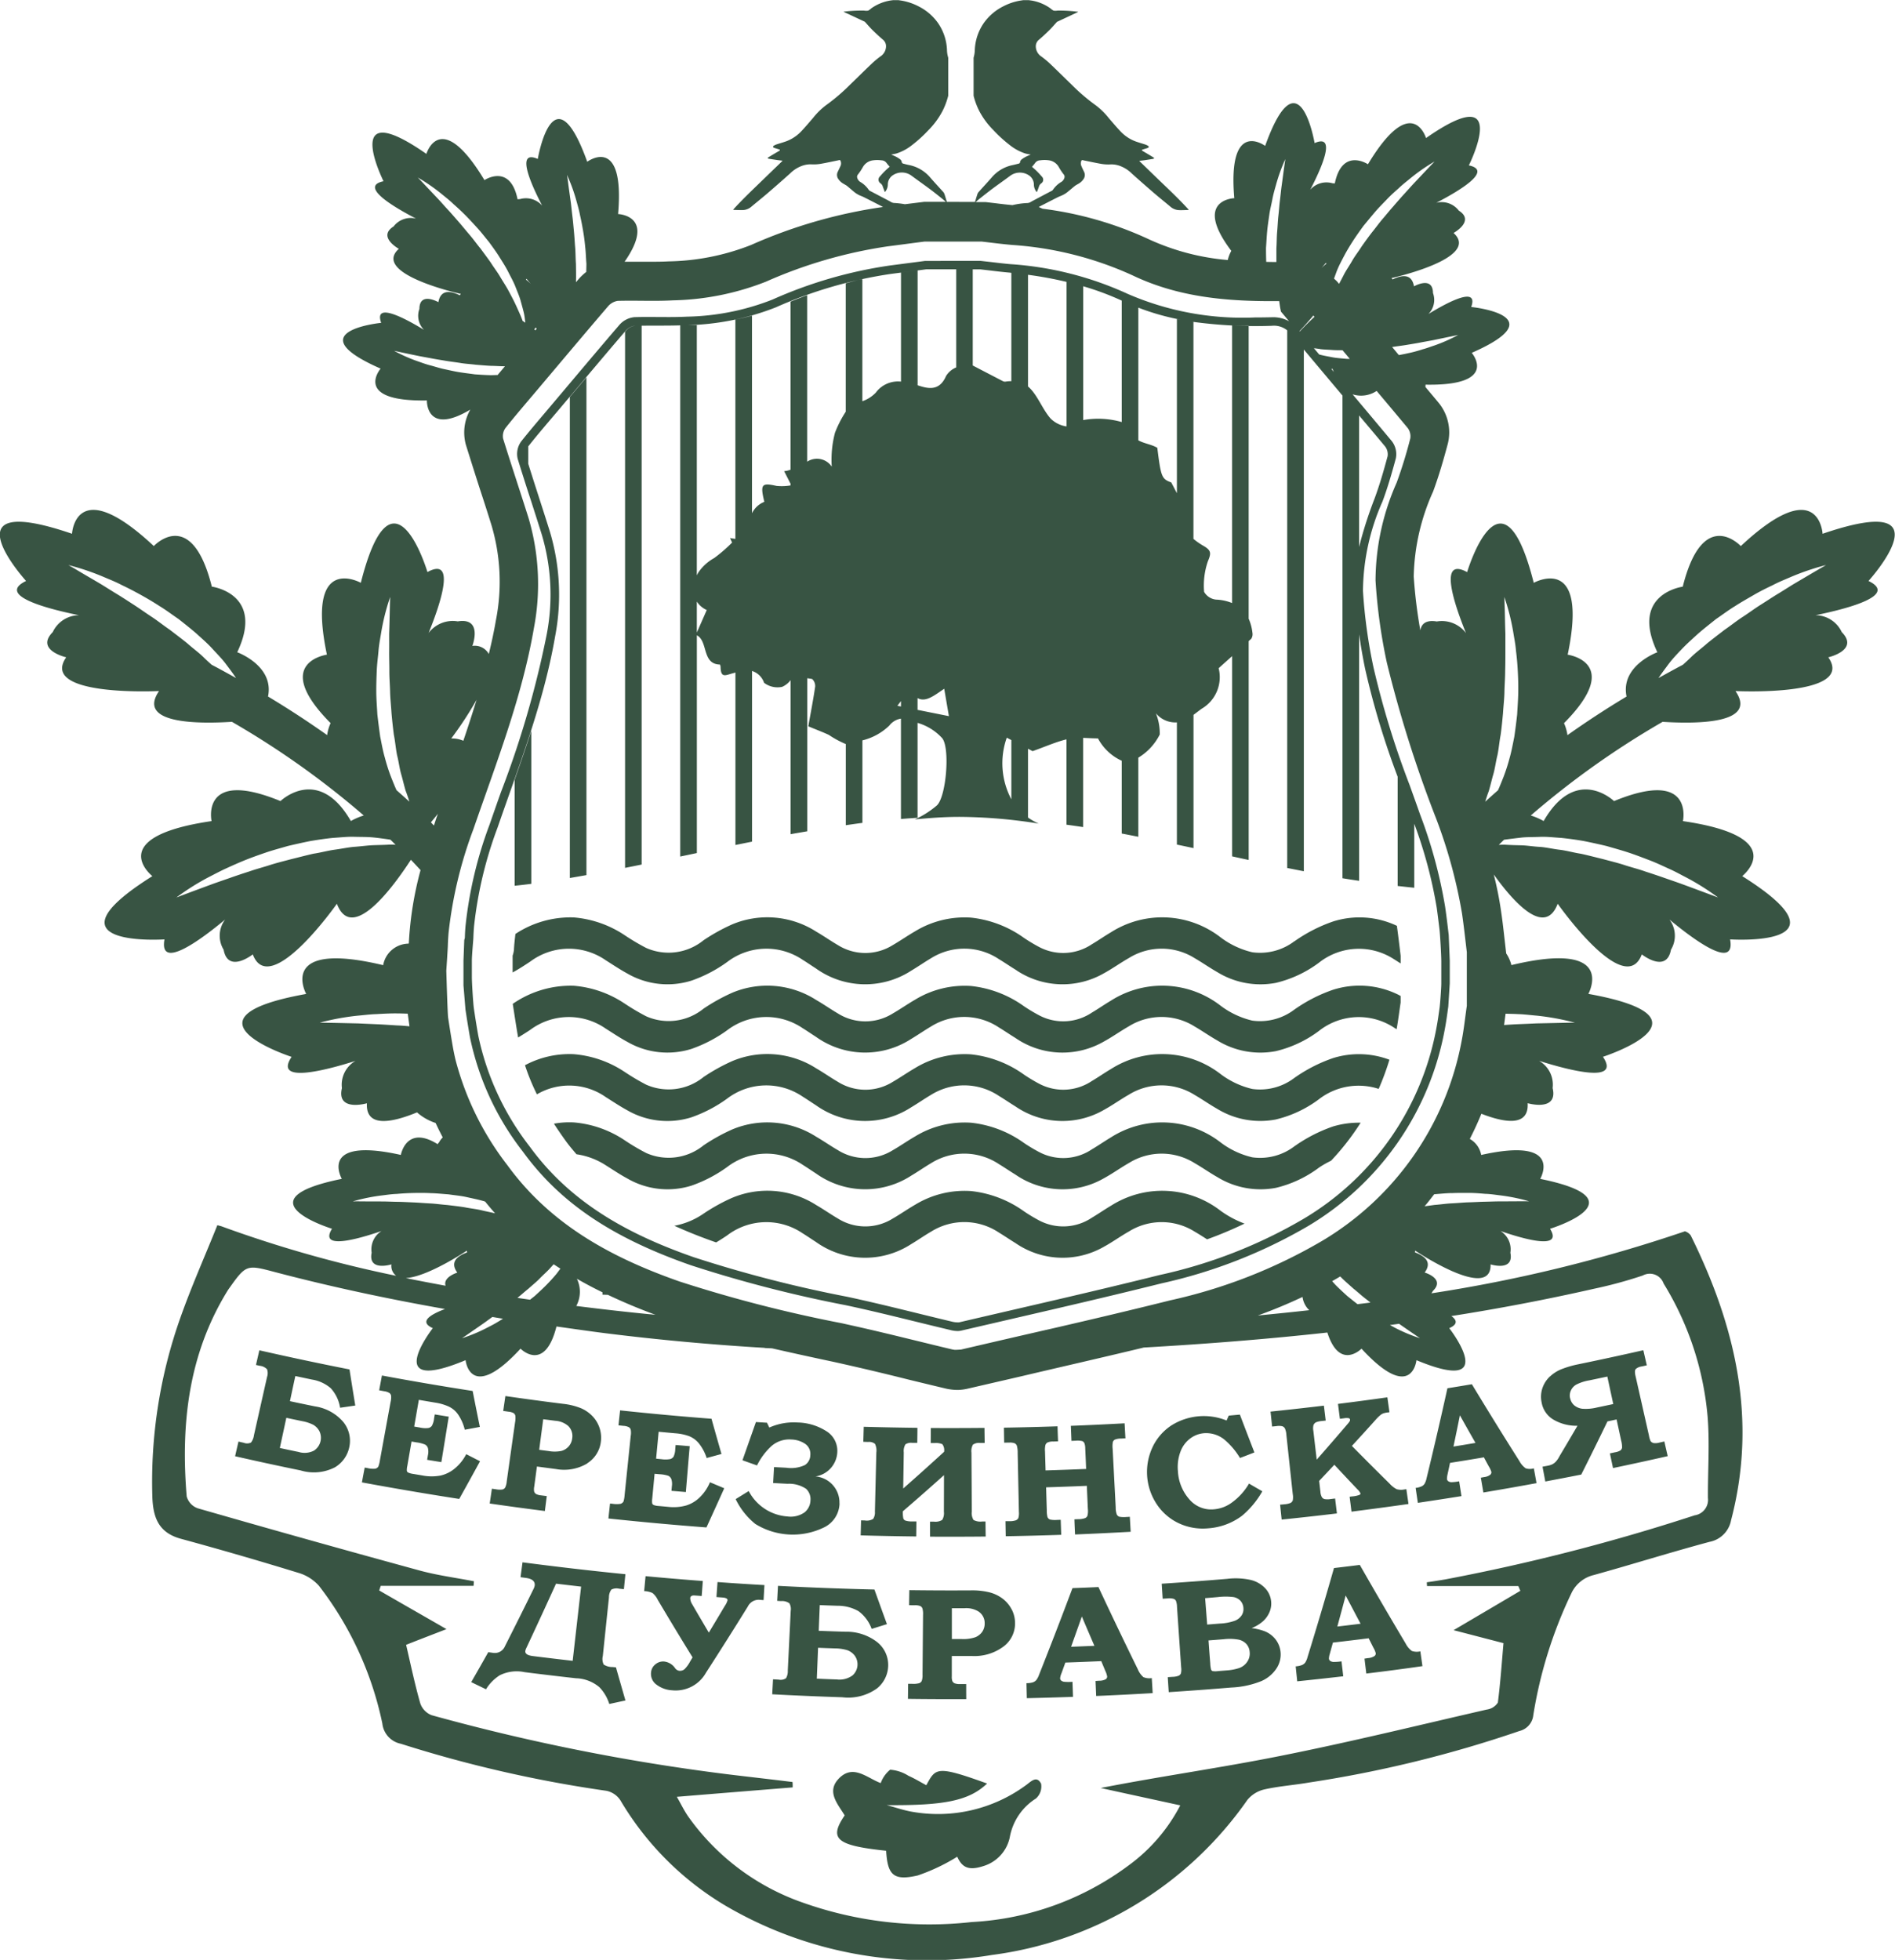 <svg xmlns="http://www.w3.org/2000/svg" width="140.844" height="145.625" viewBox="0 0 140.844 145.625"><defs><style>.cls-1{fill:#385443;fill-rule:evenodd}</style></defs><path class="cls-1" d="M138.874 43.167c2.2 1.062-1.471 2.041-3.935 2.545a2.17 2.17 0 0 1 1.948 1.255c1.321 1.342-1 1.873-1 1.873 2.048 2.954-6.9 2.508-6.9 2.508 1.657 2.41-2.766 2.453-5.414 2.286a63.422 63.422 0 0 0-9.8 6.959 4.773 4.773 0 0 1 .957.412c2.424-4.2 5.231-1.482 5.231-1.482 5.983-2.459 5.122 1.488 5.122 1.488 8.087 1.18 4.405 4.087 4.405 4.087 8.485 5.335-.9 4.7-.9 4.7.415 2.306-2.607.1-4.509-1.475a2 2 0 0 1 .114 2.242c-.334 1.8-2.167.348-2.167.348-1.259 3.346-6.252-3.762-6.252-3.762-.942 2.482-3.259-.092-4.752-2.174a25.932 25.932 0 0 1 .533 2.659c.1.658.178 1.328.252 1.988l.14 1.22a2.678 2.678 0 0 1 .386.866c7.935-1.9 5.721 2.138 5.721 2.138 10 1.8 1.083 4.675 1.083 4.675 1.328 1.978-2.354 1.052-4.746.3a2.039 2.039 0 0 1 1.007 2.021c.423 1.789-1.857 1.127-1.857 1.127.1 1.729-1.638 1.482-3.438.784a23.86 23.86 0 0 1-.861 1.871 1.719 1.719 0 0 1 .846 1.19c6.194-1.378 4.388 1.778 4.388 1.778 7.7 1.563.729 3.708.729 3.708.983 1.581-1.85.8-3.682.167a1.6 1.6 0 0 1 .734 1.612c.288 1.423-1.471.866-1.471.866.075 2.8-5.61-1.026-5.61-1.026a1.1 1.1 0 0 1-.012.132c.8.3 1.266.763.723 1.5 0 0 1.555.456.615 1.363 0 0-.043.079-.112.181a110.038 110.038 0 0 0 18.841-4.608.84.84 0 0 1 .43.305c3.329 6.724 4.964 13.674 3 21.159a2.01 2.01 0 0 1-1.594 1.608c-2.875.771-5.736 1.67-8.609 2.468a2.466 2.466 0 0 0-1.673 1.368 32.936 32.936 0 0 0-2.824 9.042 1.351 1.351 0 0 1-1.027 1.178 89.371 89.371 0 0 1-15.628 3.827c-1.1.192-2.216.267-3.305.508a2.312 2.312 0 0 0-1.29.785 27.483 27.483 0 0 1-18.982 11.522 29.6 29.6 0 0 1-19.823-3.671 22.305 22.305 0 0 1-7.8-7.827 1.627 1.627 0 0 0-1.038-.7 94.2 94.2 0 0 1-15.271-3.494 1.724 1.724 0 0 1-1.38-1.508 25.11 25.11 0 0 0-4.71-10.23 3.306 3.306 0 0 0-1.57-.975q-4.33-1.331-8.7-2.521c-1.659-.455-2.064-1.583-2.115-3.139a36.448 36.448 0 0 1 2.084-13.282c.823-2.33 1.836-4.6 2.748-6.876.1.025.2.051.291.076a91.2 91.2 0 0 0 13 3.683.914.914 0 0 1-.352-.85s-1.756.557-1.471-.866a1.606 1.606 0 0 1 .736-1.612c-1.832.63-4.665 1.415-3.682-.167 0 0-6.969-2.145.729-3.708 0 0-1.806-3.155 4.387-1.778 0 0 .4-2.261 2.733-.8a1.1 1.1 0 0 1 .109-.138 1.508 1.508 0 0 1 .272-.364q-.282-.538-.53-1.072a3.976 3.976 0 0 1-1.383-.787c-1.9.781-3.822 1.144-3.723-.677 0 0-2.279.662-1.857-1.126a2.039 2.039 0 0 1 1.008-2.022c-2.392.755-6.076 1.679-4.747-.3 0 0-8.916-2.877 1.083-4.676 0 0-2.213-4.033 5.722-2.138a1.937 1.937 0 0 1 1.893-1.6c.005-.015.009-.031.015-.046a25.638 25.638 0 0 1 .87-5.417c-.238-.255-.471-.511-.718-.766-1.312 2.017-4.381 6.219-5.5 3.267 0 0-4.994 7.106-6.251 3.761 0 0-1.834 1.455-2.168-.348a2 2 0 0 1 .115-2.243c-1.9 1.582-4.924 3.783-4.51 1.477 0 0-9.385.633-.9-4.7 0 0-3.682-2.907 4.4-4.089 0 0-.86-3.947 5.121-1.488 0 0 2.808-2.716 5.232 1.481a4.923 4.923 0 0 1 .958-.411 63.557 63.557 0 0 0-9.8-6.959c-2.65.168-7.072.125-5.415-2.286 0 0-8.948.447-6.9-2.507 0 0-2.325-.53-1-1.874a2.172 2.172 0 0 1 1.95-1.254c-2.465-.5-6.132-1.483-3.933-2.545 0 0-6.158-6.779 3.415-3.507 0 0 .241-4.543 6.079.913 0 0 2.8-3.02 4.312 3.016 0 0 3.962.514 1.888 4.874 0 0 2.76 1 2.289 3.29a69.943 69.943 0 0 1 4.394 2.867 3.228 3.228 0 0 1 .256-.89c-4.474-4.509-.274-5.086-.274-5.086-1.6-7.635 2.521-5.34 2.521-5.34 2.38-9.421 4.952-.8 4.952-.8 2.139-1.165.995 2.287.086 4.528a2.245 2.245 0 0 1 2.166-.862c1.9-.311 1.085 1.826 1.085 1.826a1.181 1.181 0 0 1 1.223.6c.2-.829.383-1.659.526-2.5a14.744 14.744 0 0 0-.329-7.079c-.278-.9-.57-1.8-.86-2.684-.354-1.1-.7-2.192-1.039-3.279a3.432 3.432 0 0 1 .327-2.62c-3.309 1.976-3.227-.68-3.227-.68-5.546.1-3.439-2.365-3.439-2.365-6.31-2.773.042-3.4.042-3.4-.562-1.576 1.726-.367 3.182.521a1.48 1.48 0 0 1-.341-1.557c.006-1.307 1.411-.5 1.411-.5.159-.9.818-.891 1.588-.514.033-.034.047-.066.084-.1 0 0-6.689-1.474-4.613-3.352 0 0-1.617-.885-.39-1.661a1.607 1.607 0 0 1 1.674-.581c-1.719-.891-4.243-2.4-2.421-2.779 0 0-3.258-6.522 3.186-2.031 0 0 1.037-3.485 4.315 1.948 0 0 1.911-1.275 2.462 1.427a1.184 1.184 0 0 1 .175-.015 1.6 1.6 0 0 1 1.651.482c-.85-1.637-1.982-4.193-.323-3.467 0 0 1.15-6.8 3.675.209 0 0 2.81-2.092 2.294 3.885 0 0 2.875.106.483 3.543h1.869c.456 0 .925 0 1.379-.026a17.494 17.494 0 0 0 6.142-1.215 37.046 37.046 0 0 1 9.8-2.824h.016c-.037-.022-.053-.034-.069-.041-.228-.118-.456-.232-.682-.35-.185-.092-.369-.19-.556-.282a3.068 3.068 0 0 0-.352-.16 1.9 1.9 0 0 1-.544-.337c-.162-.13-.314-.27-.476-.4-.09-.069-.194-.115-.29-.177a1.092 1.092 0 0 1-.367-.356.522.522 0 0 1-.021-.528c.067-.142.139-.28.2-.425a.462.462 0 0 0 .013-.337.1.1 0 0 0-.151-.083c-.439.09-.879.185-1.322.264a3.153 3.153 0 0 1-.75.039 1.9 1.9 0 0 0-.766.158 2.434 2.434 0 0 0-.766.515q-.837.75-1.691 1.484c-.4.342-.812.67-1.214 1.008a1.034 1.034 0 0 1-.665.236c-.218 0-.437-.008-.656-.015a.109.109 0 0 0-.007-.02.3.3 0 0 1 .038-.048c.565-.619 1.166-1.2 1.771-1.785l1.822-1.76a.279.279 0 0 0 .034-.042c-.138-.018-.268-.031-.4-.049-.213-.032-.425-.063-.637-.1a.307.307 0 0 1-.075-.038.253.253 0 0 1 .056-.061c.177-.11.355-.216.533-.323.1-.057.2-.112.294-.172.054-.035.051-.067-.011-.09-.085-.029-.173-.054-.258-.081a1.914 1.914 0 0 1-.134-.045c-.091-.04-.1-.1-.015-.155a.852.852 0 0 1 .179-.09c.245-.08.49-.148.729-.233a2.952 2.952 0 0 0 1.145-.762c.3-.319.582-.655.87-.988a5.321 5.321 0 0 1 .97-.947 14.1 14.1 0 0 0 1.778-1.521c.551-.528 1.091-1.067 1.646-1.594a6.8 6.8 0 0 1 .606-.5.907.907 0 0 0 .415-.788.625.625 0 0 0-.237-.461 15.244 15.244 0 0 1-.77-.709c-.194-.19-.369-.4-.553-.6a.155.155 0 0 0-.062-.039q-.75-.352-1.5-.7l-.039-.023.164-.022a10.9 10.9 0 0 1 1.361-.062 1.076 1.076 0 0 0 .3.005 1.074 1.074 0 0 0 .24-.172 3.417 3.417 0 0 1 1.31-.562c.1-.02.212-.033.316-.048h.393c.071.013.139.022.21.033a4.269 4.269 0 0 1 1.3.437 3.912 3.912 0 0 1 1.444 1.25 3.764 3.764 0 0 1 .653 1.966 2.139 2.139 0 0 0 .072.519l.02.078v2.819a5.279 5.279 0 0 1-.445 1.178 5.933 5.933 0 0 1-1.024 1.38 10.147 10.147 0 0 1-1.245 1.131 3.621 3.621 0 0 1-1.138.605 3.478 3.478 0 0 1-.389.075c.115.052.248.105.372.169a2.22 2.22 0 0 1 .286.181.3.3 0 0 1 .13.22.149.149 0 0 0 .132.111c.136.039.271.073.408.1a2.772 2.772 0 0 1 1.56.909c.324.375.661.735.989 1.1a.471.471 0 0 1 .088.158c.062.19.118.383.176.571l2.09.006c.058-.19.115-.385.178-.577a.473.473 0 0 1 .089-.158c.327-.367.665-.727.989-1.1a2.754 2.754 0 0 1 1.558-.907c.138-.031.272-.065.408-.1a.144.144 0 0 0 .131-.111.306.306 0 0 1 .131-.22 2.081 2.081 0 0 1 .287-.181c.123-.064.257-.118.371-.169a3.53 3.53 0 0 1-.389-.075 3.649 3.649 0 0 1-1.138-.605 10.122 10.122 0 0 1-1.244-1.131 5.9 5.9 0 0 1-1.03-1.38 5.256 5.256 0 0 1-.445-1.18V4.294c.005-.026.013-.052.02-.078a2.193 2.193 0 0 0 .071-.519 3.783 3.783 0 0 1 .654-1.967A3.916 3.916 0 0 1 74.549.48a4.273 4.273 0 0 1 1.3-.437c.07-.011.138-.02.21-.033h.393c.1.016.213.028.317.048a3.4 3.4 0 0 1 1.3.561 1 1 0 0 0 .242.172 1.036 1.036 0 0 0 .3-.005 10.868 10.868 0 0 1 1.361.071c.049.005.1.014.165.022l-.031.023-1.5.7a.166.166 0 0 0-.062.039c-.183.2-.358.406-.552.6-.249.245-.5.481-.771.709a.624.624 0 0 0-.236.461.908.908 0 0 0 .413.788 6.492 6.492 0 0 1 .608.5c.554.527 1.1 1.066 1.645 1.595a14.162 14.162 0 0 0 1.778 1.521 5.32 5.32 0 0 1 .97.947c.286.333.571.669.87.988a2.951 2.951 0 0 0 1.145.762c.24.084.485.153.73.234a.913.913 0 0 1 .18.089c.082.054.075.114-.016.155a1.17 1.17 0 0 1-.134.045c-.084.028-.174.052-.257.081-.062.023-.064.055-.01.09.1.061.194.115.292.173.178.107.356.211.535.321a.313.313 0 0 1 .052.066.288.288 0 0 1-.075.038c-.212.035-.425.067-.638.1-.129.018-.257.031-.395.049a.185.185 0 0 0 .034.042c.607.588 1.214 1.178 1.822 1.76s1.203 1.157 1.772 1.777a.44.44 0 0 1 .037.048.2.2 0 0 1-.007.02c-.218.007-.437.02-.655.015a1.039 1.039 0 0 1-.666-.236c-.4-.339-.815-.667-1.214-1.009q-.853-.734-1.689-1.484a2.429 2.429 0 0 0-.766-.514 1.857 1.857 0 0 0-.767-.158 3.219 3.219 0 0 1-.748-.04c-.443-.08-.884-.175-1.323-.264a.1.1 0 0 0-.152.083.466.466 0 0 0 .015.337c.057.146.129.284.195.425a.523.523 0 0 1-.019.528 1.119 1.119 0 0 1-.369.357c-.1.061-.2.106-.29.176-.161.127-.314.266-.475.393a1.93 1.93 0 0 1-.546.338 3.5 3.5 0 0 0-.352.16c-.187.094-.371.19-.556.282-.225.118-.455.233-.683.35-.015.007-.03.02-.069.043.106.049.2.093.289.128a26.6 26.6 0 0 1 7.91 2.277 17.584 17.584 0 0 0 5.847 1.534 2.618 2.618 0 0 1 .263-.681c-2.881-3.813.221-3.915.221-3.915-.514-5.976 2.294-3.885 2.294-3.885 2.525-7.013 3.675-.208 3.675-.208 1.657-.725.527 1.83-.324 3.467a1.6 1.6 0 0 1 1.653-.482 1.141 1.141 0 0 1 .172.016c.552-2.7 2.464-1.428 2.464-1.428 3.278-5.432 4.316-1.947 4.316-1.947 6.442-4.492 3.184 2.032 3.184 2.032 1.824.379-.7 1.888-2.421 2.778a1.608 1.608 0 0 1 1.675.581c1.226.777-.391 1.661-.391 1.661 2.078 1.879-4.613 3.352-4.613 3.352.038.034.052.066.085.1.771-.376 1.429-.39 1.588.514 0 0 1.4-.809 1.412.5a1.48 1.48 0 0 1-.342 1.556c1.458-.889 3.744-2.1 3.183-.522 0 0 6.352.632.039 3.407 0 0 2.108 2.462-3.436 2.365 0 0 0 .069-.008.171.321.386.646.768.965 1.154a3.466 3.466 0 0 1 .7 3.065c-.3 1.126-.647 2.341-1.091 3.545a16.093 16.093 0 0 0-1.442 6.319 36.781 36.781 0 0 0 .49 4c.075-.436.367-.8 1.226-.659a2.241 2.241 0 0 1 2.167.862c-.908-2.241-2.052-5.693.086-4.529 0 0 2.572-8.625 4.951.795 0 0 4.123-2.294 2.522 5.34 0 0 4.2.578-.273 5.088a3.272 3.272 0 0 1 .257.89 69.709 69.709 0 0 1 4.391-2.868c-.469-2.293 2.291-3.29 2.291-3.29-2.075-4.361 1.887-4.873 1.887-4.873 1.509-6.038 4.314-3.017 4.314-3.017 5.838-5.456 6.078-.914 6.078-.914 9.571-3.274 3.413 3.506 3.413 3.506zM112.822 76.1c.477-.019.947-.038 1.37-.059l2.072-.044c.507-.012.792-.009.792-.009a18.5 18.5 0 0 0-2.84-.523c-.425-.034-.9-.1-1.392-.114-.3-.017-.613-.02-.924-.03l-.095.727c0 .039-.013.076-.018.114.35-.024.703-.05 1.035-.062zm-82.516-.781c-.25-.006-.51-.019-.753-.019-.54-.008-1.066.022-1.566.051-.494.014-.968.08-1.392.115a18.278 18.278 0 0 0-2.84.523s.285 0 .793.009 1.217.025 2.072.044c.424.02.893.039 1.37.06s1 .058 1.531.09c.3.009.607.036.914.065zm-13.5-25.959c-.294-.4-.657-.756-1.018-1.154s-.774-.751-1.194-1.135c-.419-.363-.87-.717-1.322-1.075-.477-.322-.926-.666-1.41-.959-.476-.31-.952-.589-1.423-.85s-.933-.5-1.377-.709c-.434-.229-.866-.401-1.256-.566a18.214 18.214 0 0 0-2.726-.927s.248.135.678.393 1.035.606 1.758 1.034c.36.22.744.466 1.157.717s.832.524 1.271.808.878.6 1.336.9.882.646 1.342.957c.438.336.879.667 1.3 1.008.4.361.841.674 1.207 1.032.2.2.4.379.6.558.621.323 1.216.656 1.813.986-.217-.331-.471-.666-.736-1.018zm9.543 12.817c-.51-.019-1.04.046-1.578.079-.553.051-1.107.138-1.68.231-.562.112-1.128.239-1.694.372-.552.161-1.114.308-1.649.491s-1.065.371-1.567.575-.981.419-1.423.623-.859.429-1.235.62a18.1 18.1 0 0 0-2.412 1.517l.727-.274c.468-.176 1.141-.425 1.939-.72.4-.144.831-.291 1.3-.454.45-.16.932-.321 1.434-.481.5-.177 1.028-.312 1.551-.481s1.072-.3 1.607-.443c.555-.136 1.094-.279 1.632-.4.548-.081 1.067-.23 1.59-.3s1.023-.181 1.5-.215.928-.1 1.354-.116.808-.019 1.156-.041a4.946 4.946 0 0 1 .5.008c-.128-.126-.252-.251-.382-.375-.031 0-.056-.014-.088-.018-.349-.048-.75-.108-1.186-.151s-.893-.034-1.394-.047zm3.811-3.386c-.12-.389-.214-.822-.341-1.26s-.181-.928-.306-1.413c-.1-.493-.137-1.011-.24-1.526a36.666 36.666 0 0 1-.173-1.587c-.031-.536-.094-1.072-.107-1.6s-.058-1.052-.056-1.551-.019-.993-.014-1.465 0-.9 0-1.306c.029-.818.041-1.5.052-1.974s.025-.754.025-.754a16.3 16.3 0 0 0-.674 2.676c-.065.405-.154.845-.193 1.319s-.11.97-.131 1.486-.039 1.049-.035 1.6.052 1.1.08 1.648c.062.555.133 1.1.21 1.644.109.539.2 1.069.348 1.573a13.263 13.263 0 0 0 .464 1.444c.135.342.264.662.4.966.322.284.645.568.956.853a10.718 10.718 0 0 0-.262-.773zm1.865 2.311c.079.078.148.158.227.236.058-.173.112-.353.171-.524.039-.116.083-.233.123-.349-.185.235-.364.453-.518.637zm73.071 38.027c-.271-.184-.66-.453-1.112-.767l-.679.091c.141.074.291.159.42.227a12.034 12.034 0 0 0 1.812.752s-.157-.106-.438-.304zm-84.79-4.645c-1.963-.519-2.038-.494-3.254 1.215a3.057 3.057 0 0 0-.177.266c-2.875 4.7-3.444 9.864-3 15.22a1.3 1.3 0 0 0 .823.885q8.2 2.358 16.448 4.611c1.33.367 2.71.545 4.078.81-.013.113-.013.227-.026.342h-6.9l-.114.342c1.621.937 3.241 1.86 5 2.873-1.051.407-2.039.785-3 1.166.342 1.468.646 2.925 1.051 4.344a1.439 1.439 0 0 0 .849.886 153.782 153.782 0 0 0 21.931 4.381c1.633.2 3.267.38 4.888.583.012.126.012.266.012.4-2.836.229-5.673.457-8.61.7.266.455.507.963.823 1.431a17.466 17.466 0 0 0 8.509 6.419 28.156 28.156 0 0 0 12.586 1.454 21.377 21.377 0 0 0 11.651-4.2 12.836 12.836 0 0 0 3.848-4.469c-2.037-.444-3.974-.862-5.914-1.291 4.473-.874 8.9-1.494 13.284-2.369 5.166-1.025 10.268-2.278 15.4-3.456a1.176 1.176 0 0 0 .835-.519c.19-1.482.292-2.976.418-4.419-1.279-.33-2.431-.633-3.71-.963 1.785-1.051 3.381-1.989 4.964-2.926-.052-.114-.1-.239-.153-.353h-6.786c0-.089-.013-.19-.013-.28.455-.063.925-.138 1.38-.215a149.216 149.216 0 0 0 18.527-4.76 1.162 1.162 0 0 0 .986-1.292c-.013-2.013.138-4.051-.025-6.052a22.568 22.568 0 0 0-3.267-9.877 1.088 1.088 0 0 0-1.545-.6 32.483 32.483 0 0 1-3.633.988 158.682 158.682 0 0 1-10.6 2.027c.42.3.493.615-.156.9 0 0 3.928 5.029-2.437 2.379 0 0-.325 3.224-4.084-.855 0 0-1.628 1.652-2.539-1.2-4.534.5-9.084.855-13.647 1.115l-.145.036c-2.987.72-5.99 1.4-8.9 2.088l-4.066.938a3.5 3.5 0 0 1-.733.089 4.045 4.045 0 0 1-.975-.128c-.9-.214-1.787-.429-2.673-.644a203.822 203.822 0 0 0-5.571-1.317q-2.279-.481-4.556-1c-.182-.011-.365-.015-.547-.026a.044.044 0 0 0-.038-.014 182.74 182.74 0 0 1-11.725-1.075c-1.242-.156-2.48-.338-3.719-.511-.875 3.477-2.67 1.648-2.67 1.648-3.758 4.079-4.085.855-4.085.855-6.363 2.65-2.436-2.379-2.436-2.379-1.039-.465-.233-.993.906-1.423-4.288-.757-8.546-1.663-12.768-2.778zm81.554 2.3c-.126-.1-.251-.2-.382-.3-.3-.229-.574-.49-.876-.728-.284-.256-.571-.5-.84-.761-.05-.052-.1-.1-.151-.15-.2.121-.4.233-.6.349.091.1.171.194.265.293.27.274.564.541.856.809.259.205.507.411.764.607.321-.04.65-.077.966-.12zm-4.551.568a1.656 1.656 0 0 1-.5-.986 37.76 37.76 0 0 1-3.321 1.378q1.936-.184 3.823-.394zm-52.533-1.33q-.993-.484-1.9-1.007a2.217 2.217 0 0 1-.044 2.022c1.734.218 3.5.422 5.308.6.189.019.385.034.576.053-.048-.019-.1-.035-.146-.053a41.213 41.213 0 0 1-3.388-1.427l-.406-.014.003-.175zm-3.124-1.758c-.168-.108-.339-.214-.5-.325-.088.094-.169.182-.257.281-.235.266-.522.506-.781.776s-.557.5-.842.761c-.281.222-.537.461-.814.678.311.047.625.092.939.138.114-.094.229-.182.346-.275.293-.269.585-.536.855-.809s.534-.559.769-.846c.102-.131.188-.255.287-.38zm-7.662.295c-.543-.74-.08-1.207.724-1.5 0-.048-.015-.08-.014-.132 0 0-2.909 1.952-4.536 2.036.958.2 1.955.385 2.953.571-.211-.649.875-.976.875-.976zm.345 4.875a11.984 11.984 0 0 0 1.813-.752c.257-.134.543-.271.832-.451.13-.074.269-.166.405-.246-.264-.041-.527-.088-.791-.131-.231.166-.454.332-.661.478-.472.329-.876.606-1.156.8s-.439.301-.439.301zM32 88.654c-.444-.023-.876-.02-1.3-.011s-.828.034-1.207.068c-.393.013-.745.069-1.079.109a13.766 13.766 0 0 0-2.189.445s.224-.005.61 0 .947 0 1.61.007c.328 0 .687.021 1.068.025s.771.028 1.183.044.836.055 1.262.076.861.087 1.3.119c.432.055.865.1 1.284.169.422.087.845.126 1.239.22.35.087.691.148 1.015.228-.253-.283-.5-.576-.737-.872l-.111-.036c-.409-.118-.831-.2-1.274-.3s-.882-.133-1.33-.201c-.456-.032-.897-.082-1.344-.09zm1.537-33.783a2.068 2.068 0 0 1 .9.171q.519-1.528.983-3.044a26.2 26.2 0 0 1-1.882 2.873zm.694-27.9c-.372-.059-.741-.1-1.1-.161s-.7-.113-1.022-.175-.633-.115-.919-.17c-.565-.115-1.044-.215-1.375-.286l-.524-.112a11.8 11.8 0 0 0 1.8.793c.275.095.571.207.9.291s.663.2 1.025.276.729.165 1.115.227.77.106 1.164.161c.4.027.791.054 1.175.061.179 0 .344-.01.517-.013.064-.075.124-.152.188-.227l.357-.423c-.335.006-.684-.027-1.038-.03-.372-.016-.751-.053-1.133-.082-.381-.051-.755-.067-1.129-.128zm4.809-3.049c-.03-.185-.046-.433-.111-.7s-.148-.56-.238-.888-.241-.662-.38-1.026-.346-.723-.534-1.1-.427-.741-.666-1.125-.505-.738-.77-1.106c-.292-.35-.56-.707-.861-1.035s-.591-.647-.889-.947-.595-.575-.882-.826c-.281-.275-.565-.493-.824-.705a13.833 13.833 0 0 0-1.834-1.276s.159.16.422.441.651.689 1.105 1.17c.225.24.46.513.719.791s.513.576.784.885.537.643.816.967.532.683.812 1.021c.258.35.522.7.764 1.045.228.366.491.7.695 1.049s.432.684.608 1.012.346.642.485.933.262.57.373.819a5.481 5.481 0 0 1 .208.524c.067.039.136.086.2.131.003-.021.001-.033-.001-.052zm.094-3.206c-.016.02-.027.039-.043.061a3.429 3.429 0 0 1 .365.322 20.802 20.802 0 0 1-.322-.381zm.683 3.619c-.035.046-.068.091-.109.137.028.023.053.05.08.074l.1-.122c-.021-.029-.047-.057-.071-.087zm3.676-6c-.039-.423-.093-.825-.161-1.22s-.141-.773-.223-1.126c-.066-.361-.163-.688-.247-.994a12.781 12.781 0 0 0-.72-2s.036.209.082.576.119.884.205 1.507c.039.308.07.646.115 1s.075.728.113 1.115.057.789.091 1.194.027.816.057 1.227c.005.413.015.826.005 1.226v.129l.193-.228a3.974 3.974 0 0 1 .572-.537c0-.2.01-.4.01-.609-.035-.419-.042-.841-.092-1.257zm26.534-3.571c-.311-.247-.623-.5-.942-.735-.441-.329-.892-.642-1.332-.97a1.206 1.206 0 0 0-1.448 0 .834.834 0 0 0-.318.662.859.859 0 0 1-.219.553c-.057-.147-.113-.284-.161-.424a.448.448 0 0 0-.157-.225.322.322 0 0 1-.052-.512 5.73 5.73 0 0 1 .681-.683l.049-.043a3.086 3.086 0 0 1-.222-.259.474.474 0 0 0-.384-.214 2.335 2.335 0 0 0-.7.008 1.01 1.01 0 0 0-.7.511 4.137 4.137 0 0 1-.363.541.26.26 0 0 0-.042.252.525.525 0 0 0 .246.306 1.934 1.934 0 0 1 .613.586.4.4 0 0 0 .151.1l1.145.6c.129.067.257.134.381.208a.583.583 0 0 0 .269.059 7.108 7.108 0 0 1 .736.089l1.426-.176h1.615c-.087-.075-.179-.158-.272-.231zm8.072-.55a.363.363 0 0 0 .151-.1 1.941 1.941 0 0 1 .614-.586.527.527 0 0 0 .244-.306.259.259 0 0 0-.041-.252 4.276 4.276 0 0 1-.364-.541 1.006 1.006 0 0 0-.7-.511 2.325 2.325 0 0 0-.697-.006.472.472 0 0 0-.384.214 3.347 3.347 0 0 1-.222.267l.049.043a5.746 5.746 0 0 1 .683.683.323.323 0 0 1-.052.512.443.443 0 0 0-.158.225c-.047.141-.1.278-.161.424a.858.858 0 0 1-.218-.553.831.831 0 0 0-.319-.662 1.208 1.208 0 0 0-1.447 0c-.439.328-.89.641-1.332.97-.319.239-.631.488-.944.735-.094.075-.188.16-.286.245h.742l.759.089q.62.079 1.236.137a5.853 5.853 0 0 1 1.049-.152.573.573 0 0 0 .267-.059c.124-.073.252-.141.381-.208zm16.716-.4c-.085.306-.181.633-.248.994s-.168.732-.223 1.124-.12.8-.16 1.22-.057.837-.09 1.267c0 .352.006.7.018 1.041.187 0 .378.006.561.006h.194V18.44c.031-.41.02-.822.057-1.227s.048-.807.093-1.194.066-.761.111-1.115.076-.694.115-1c.088-.622.153-1.142.205-1.506l.082-.577a12.852 12.852 0 0 0-.715 1.998zm-5.043 27.898a5.538 5.538 0 0 0-.278 2.263 1.156 1.156 0 0 0 .885.577 3.476 3.476 0 0 1 1.194.256V24.185c.413.017.823.027 1.233.027v21.757a3.6 3.6 0 0 1 .28 1.049.628.628 0 0 1-.087.444c-.062.058-.13.117-.192.175v16.26c-.411-.085-.821-.178-1.232-.267V48.753l-1 .895a2.719 2.719 0 0 1-1.269 3.017c-.194.143-.4.3-.6.451v9.9c-.41-.088-.821-.175-1.235-.261v-9.08a1.872 1.872 0 0 1-1.56-.676 4 4 0 0 1 .286 1.578 4.214 4.214 0 0 1-1.592 1.72v5.877c-.413-.081-.823-.163-1.234-.24v-5.408a3.77 3.77 0 0 1-1.765-1.661c-.373 0-.743-.028-1.105-.038v6.627c-.41-.062-.821-.121-1.234-.177v-6.34c-.787.186-1.558.537-2.52.876l-.341-.181v5.115a4.492 4.492 0 0 0 .8.449 38.246 38.246 0 0 0-5.9-.5c-1.1 0-2.2.079-3.313.189a6.874 6.874 0 0 0 1.621-1.023c.714-.607 1.011-4.277.415-5.012a3.954 3.954 0 0 0-1.832-1.138v7.052q-.616.038-1.235.09v-7.457a1.353 1.353 0 0 0-.864.515 4.368 4.368 0 0 1-2 1.1v6.131c-.41.052-.821.113-1.235.172v-6.03a7.268 7.268 0 0 1-1.258-.679c-.447-.209-.908-.381-1.53-.639.176-.986.367-1.96.511-2.947a.709.709 0 0 0-.224-.569c-.119-.023-.243-.037-.365-.056v11.372c-.412.072-.822.14-1.235.215V50.534a1.591 1.591 0 0 1-.629.5 1.648 1.648 0 0 1-1.343-.3 1.387 1.387 0 0 0-.895-.879v12.681l-1.235.249V49.972l-.235.066c-.512.139-.841.345-.868-.446a.5.5 0 0 0-.046-.214c-1.361-.027-.867-1.733-1.718-2.173v16.179l-1.235.259V24.176c-.955.028-1.911.013-2.867.024v40.037q-.617.127-1.234.248V24.652l.053-.062a1.091 1.091 0 0 1 .685-.388h.449-.471a1.1 1.1 0 0 0-.685.388c-1.653 1.931-3.288 3.879-4.927 5.821-.774.915-1.56 1.82-2.3 2.758v1.286c.526 1.692 1.087 3.372 1.613 5.061a16.353 16.353 0 0 1 .386 7.763c-.845 4.915-2.664 9.533-4.278 14.21a29.961 29.961 0 0 0-1.749 7.333c-.024.291-.042.584-.051.878-.005.158-.111 1.271-.111 1.671v1.227c0 .456.1 2 .148 2.321.1.68.207 1.359.329 2.035a20.138 20.138 0 0 0 3.829 8.247c3.072 4.221 7.39 6.536 12.166 8.206a94.857 94.857 0 0 0 11.445 2.95c2.607.559 5.192 1.233 7.791 1.85a1.67 1.67 0 0 0 .378.047.675.675 0 0 0 .147-.005c4.96-1.157 9.931-2.278 14.874-3.51a36.452 36.452 0 0 0 10.706-4.176 20.863 20.863 0 0 0 9.87-14.144c.1-.512.17-1.029.242-1.545.042-.3.127-1.492.127-1.782v-1.68c0-.414-.09-2-.137-2.376-.064-.526-.128-1.05-.2-1.573a33.536 33.536 0 0 0-1.672-6.257v4.756c-.41-.039-.823-.087-1.235-.133v-8.117a59.933 59.933 0 0 1-2.415-8.006c-.177-.85-.323-1.71-.451-2.572v18.313a64.496 64.496 0 0 1-1.234-.191V29.392q-1.437-1.709-2.873-3.421v38.765c-.41-.08-.823-.16-1.235-.243V24.548a1.55 1.55 0 0 0-1.14-.341 34.345 34.345 0 0 1-5.966-.308c.046.007.091.017.137.024v16.119a5.443 5.443 0 0 0 .823.562c.505.317.494.523.247 1.108zm-1.955-17.945a18 18 0 0 1-3.211-.907v9.857c.433.245.982.3 1.41.557.27 2.189.334 2.315 1.036 2.572l.42.8v-12.94c.115.024.234.039.345.061zm-4.445 7.594v-9.024a20.525 20.525 0 0 0-2.866-1.067v9.942a6.331 6.331 0 0 1 2.865.148zm-4.1.323V20.946a28 28 0 0 0-2.866-.528v8.3c.7.592 1.054 1.683 1.689 2.391a2.1 2.1 0 0 0 1.173.575zm-4.445 23.128a5.694 5.694 0 0 0 .341 4.579v-4.4zm.341-26.49v-8.05c-.042 0-.083-.011-.125-.015-.725-.062-1.447-.161-2.171-.241h-.573v7.141c.7.366 1.461.761 2.235 1.161a.339.339 0 0 0 .213.036 2.312 2.312 0 0 1 .421-.031zm-23.254 14.2a3.441 3.441 0 0 1 1.172-1.06 11.315 11.315 0 0 0 1.327-1.15c-.053-.11-.1-.22-.157-.332l.4.061V23.744q.623-.122 1.235-.29v14.682a1.718 1.718 0 0 1 .918-.848c-.319-1.311-.2-1.435.9-1.185a3.91 3.91 0 0 0 1.047-.035v-.126c-.175-.343-.313-.617-.476-.932a2.019 2.019 0 0 0 .476-.109V22.412c.411-.163.82-.328 1.235-.477v12.37a1.322 1.322 0 0 1 1.828.368 7.848 7.848 0 0 1 .24-2.517 8.227 8.227 0 0 1 .8-1.564V21.05c.411-.109.819-.227 1.235-.318v9.08a2.537 2.537 0 0 0 1-.639 2.043 2.043 0 0 1 1.872-.818v-8.1l1.235-.161v8.534c.669.214 1.591.523 2.112-.688a1.608 1.608 0 0 1 .757-.641v-7.287h-2.236q-1.293.17-2.587.336a32.74 32.74 0 0 0-8.594 2.493 19.181 19.181 0 0 1-6.579 1.321h-.16.182c.233-.013.462-.037.694-.055V42.75a2.568 2.568 0 0 1 .123-.227zm-.123 2.177v2.3c.268-.605.507-1.146.738-1.672a1.707 1.707 0 0 1-.738-.627zm14.906 7.742l.266.054v-.4zm1.5-.571v.875l2.33.467c-.12-.7-.219-1.274-.348-2.036-.752.507-1.383 1.03-1.982.694zm33.968-14.83c.38-1.022.681-2.075.964-3.126a.956.956 0 0 0-.185-.745c-.641-.77-1.287-1.536-1.932-2.3v9.772a30.748 30.748 0 0 1 1.153-3.601zm-3.029-9.4c-.034-.084-.072-.152-.1-.246l-.078.029zm-1.519-4.2c-.355.431-.718.833-1.03 1.158l.019.033c.31-.337.688-.721 1.09-1.087zm.925-3.908c-.124.149-.231.276-.322.382a3.444 3.444 0 0 1 .366-.322c-.018-.016-.027-.034-.044-.055zm-.408 6.406c-.173-.027-.324-.045-.478-.064l.392.467h.008c.288.082.607.134.942.2s.693.085 1.067.122c.084.006.175 0 .26.006l-.541-.646c-.249 0-.5 0-.731-.015-.321-.026-.633-.032-.919-.065zm5.46-10.65c.272-.309.529-.61.783-.886s.495-.551.721-.791c.455-.48.833-.885 1.105-1.169s.421-.442.421-.442a13.814 13.814 0 0 0-1.834 1.278c-.259.213-.543.43-.823.7-.286.252-.594.523-.882.827s-.6.609-.888.947-.57.684-.861 1.033c-.265.369-.532.737-.771 1.107s-.468.747-.666 1.124-.39.737-.534 1.1c-.078.206-.143.39-.215.582.081.084.171.15.248.243l.128.152c.12-.232.248-.465.374-.72.176-.328.406-.655.609-1.012s.467-.682.694-1.048c.243-.347.5-.7.765-1.045.279-.338.529-.694.811-1.021s.537-.65.815-.954zm2.093 10.681c.327-.084.625-.2.9-.29a11.966 11.966 0 0 0 1.795-.793s-.187.043-.524.111-.81.17-1.375.285c-.286.054-.595.106-.919.169s-.667.117-1.022.176-.711.1-1.074.158c.168.2.334.4.5.6.233-.046.47-.088.693-.142.362-.07.704-.173 1.026-.27zm3.333 44.781c-.113-.949-.215-1.9-.353-2.849a37.088 37.088 0 0 0-1.927-7.078 91.6 91.6 0 0 1-3.67-11.612 40.9 40.9 0 0 1-.835-6.078 18.046 18.046 0 0 1 1.57-7.269 33.737 33.737 0 0 0 1.011-3.279 1.018 1.018 0 0 0-.191-.785q-1.149-1.38-2.308-2.753a2.083 2.083 0 0 1-1.788.252q1.455 1.728 2.9 3.46a1.572 1.572 0 0 1 .311 1.315c-.28 1.031-.591 2.127-.985 3.182a16.694 16.694 0 0 0-1.454 6.647 38.646 38.646 0 0 0 .779 5.671 65.347 65.347 0 0 0 2.686 8.752c.262.733.527 1.467.784 2.2a35.9 35.9 0 0 1 1.857 6.84c.072.495.134.99.194 1.487l.073.615.078 1.916v1.682l-.109 1.721c-.08.583-.158 1.167-.27 1.745A21.506 21.506 0 0 1 97.221 91.1a37.616 37.616 0 0 1-10.888 4.256c-3.7.923-7.486 1.8-11.142 2.644l-3.74.867a1.294 1.294 0 0 1-.291.032 2.219 2.219 0 0 1-.53-.076q-1.32-.314-2.65-.643c-1.7-.417-3.408-.835-5.122-1.2a95.434 95.434 0 0 1-11.52-2.973c-5.876-2.053-9.721-4.652-12.47-8.43a20.586 20.586 0 0 1-3.939-8.507c-.1-.571-.194-1.146-.282-1.72l-.051-.334-.149-1.8v-1.84l.059-1.534a1.421 1.421 0 0 0 .044-.162q.011-.414.044-.823a30.457 30.457 0 0 1 1.788-7.574q.418-1.208.846-2.413a71.8 71.8 0 0 0 3.4-11.7 15.647 15.647 0 0 0-.366-7.467c-.262-.838-.532-1.676-.8-2.511a168.4 168.4 0 0 1-.984-3.095 1.572 1.572 0 0 1 .272-1.315c.583-.731 1.184-1.439 1.784-2.146l1.456-1.724c1.333-1.582 2.668-3.167 4.017-4.738a1.7 1.7 0 0 1 1.145-.608c.328-.01.656-.014.982-.014l1.518.007c.465 0 .927-.006 1.389-.03a18.29 18.29 0 0 0 6.365-1.267 32.956 32.956 0 0 1 8.76-2.538l2.586-.337 4.12-.005.769.086c.485.058.97.116 1.457.159a24.784 24.784 0 0 1 8.708 2.205 21.442 21.442 0 0 0 9.457 1.756c.418 0 .838-.006 1.261-.015h.01a2.417 2.417 0 0 1 1.277.3l-.605-.721c-.015-.069-.024-.125-.042-.2-.033-.179-.06-.383-.087-.579-3.736.035-7.416-.249-10.883-1.905a25.674 25.674 0 0 0-8.941-2.266c-.76-.064-1.519-.165-2.292-.253h-4.245c-.911.114-1.822.241-2.721.354a34.69 34.69 0 0 0-9.054 2.621 19.93 19.93 0 0 1-6.926 1.393c-1.368.076-2.735 0-4.1.038a1.189 1.189 0 0 0-.723.406c-1.747 2.038-3.468 4.09-5.191 6.128-.81.962-1.646 1.925-2.431 2.912a1.027 1.027 0 0 0-.178.785c.609 1.963 1.266 3.925 1.886 5.887a17.346 17.346 0 0 1 .407 8.18c-.887 5.166-2.8 10.03-4.5 14.956a31.569 31.569 0 0 0-1.845 7.7 18.63 18.63 0 0 0-.055.95c0 .164-.114 1.864-.114 1.864s.091 3.21.137 3.5c.116.756.233 1.512.368 2.267.051.276.107.547.169.815a21.709 21.709 0 0 0 3.861 7.864c3.23 4.445 7.776 6.889 12.8 8.649a101.421 101.421 0 0 0 12.054 3.1c.444.1.9.2 1.343.3 2.291.52 4.571 1.1 6.863 1.647.062.013.129.023.2.033.152 0 .3-.014.457-.021q3.515-.821 7.019-1.62c2.849-.658 5.7-1.329 8.535-2.039a38.749 38.749 0 0 0 11.268-4.406 21.968 21.968 0 0 0 10.394-14.891c.166-.848.255-1.722.381-2.583v-3.984zm-1.142 17.9c-.426.007-.848.055-1.281.086-.238.3-.462.605-.715.894.245-.032.488-.066.737-.1.438-.031.865-.1 1.3-.119s.851-.066 1.261-.076.807-.037 1.183-.044.742-.023 1.071-.025c.66 0 1.217-.007 1.607-.007h.612a13.8 13.8 0 0 0-2.19-.445c-.334-.04-.687-.1-1.078-.109-.38-.034-.79-.068-1.207-.068s-.854-.006-1.3.017zm4.928-38.81a19.027 19.027 0 0 0-.132-1.485c-.036-.474-.128-.914-.192-1.32a16.521 16.521 0 0 0-.672-2.676s.006.277.024.754.022 1.155.052 1.974v1.306c0 .464 0 .955-.016 1.464 0 .5-.044 1.022-.054 1.552s-.076 1.06-.108 1.6c-.05.53-.1 1.067-.173 1.587-.1.516-.137 1.034-.241 1.525-.122.485-.177.973-.306 1.415s-.22.87-.341 1.26c-.106.276-.183.526-.262.775.309-.285.633-.57.954-.855.136-.3.264-.623.4-.965a13.7 13.7 0 0 0 .465-1.443c.143-.5.238-1.034.347-1.573.078-.54.148-1.09.21-1.644.029-.552.073-1.105.081-1.649s-.006-1.085-.036-1.602zm-.938 12.543c-.032 0-.056.013-.086.017-.131.126-.255.251-.384.375.156-.009.322-.014.505-.008.346.023.737.033 1.155.042s.883.09 1.352.115.983.153 1.507.215 1.041.215 1.591.3c.535.116 1.075.26 1.632.394.534.147 1.08.274 1.6.445s1.056.3 1.554.481c.5.161.984.322 1.434.481.468.163.9.31 1.3.455.8.294 1.469.544 1.939.719s.727.273.727.273a18.208 18.208 0 0 0-2.414-1.515c-.376-.191-.776-.421-1.233-.62-.44-.2-.915-.43-1.422-.623s-1.022-.395-1.569-.576-1.095-.329-1.647-.49a46.824 46.824 0 0 0-1.693-.372 24.234 24.234 0 0 0-1.683-.233c-.535-.032-1.065-.1-1.577-.077s-.972.006-1.4.056-.838.099-1.187.147zm21.138-19.471c-.391.17-.822.341-1.259.573-.443.211-.915.441-1.375.709s-.947.538-1.425.848c-.482.294-.933.637-1.409.959-.45.36-.9.713-1.321 1.077-.42.383-.829.745-1.2 1.133s-.724.76-1.019 1.155c-.262.356-.517.688-.732 1.014.6-.329 1.193-.662 1.813-.985.2-.181.4-.362.6-.558.366-.36.8-.673 1.207-1.033.415-.339.855-.671 1.293-1.008.459-.312.883-.66 1.344-.957s.89-.622 1.334-.9.864-.56 1.272-.807.8-.5 1.157-.718c.725-.427 1.336-.789 1.761-1.037l.675-.394a18.392 18.392 0 0 0-2.716.929zm-36.8 27.031a11.4 11.4 0 0 1 2.876-1.476 6.494 6.494 0 0 1 4.741.324c.1.742.191 1.484.279 2.227v.569c-.178-.113-.353-.229-.531-.338a4.781 4.781 0 0 0-5.54.28 8.738 8.738 0 0 1-3.2 1.5 6.134 6.134 0 0 1-4.36-.8c-.569-.324-1.1-.7-1.666-1.027a4.612 4.612 0 0 0-4.9-.018c-.624.353-1.208.777-1.836 1.121a6.177 6.177 0 0 1-6.6-.261c-.413-.252-.81-.528-1.22-.775a4.644 4.644 0 0 0-5.038-.077c-.508.3-.989.636-1.49.935a6.288 6.288 0 0 1-7.078-.169c-.329-.212-.652-.435-.984-.64a4.8 4.8 0 0 0-5.611.16 10.3 10.3 0 0 1-2.658 1.386 5.958 5.958 0 0 1-4.761-.527c-.551-.3-1.069-.648-1.6-.983a4.8 4.8 0 0 0-5.613.089c-.432.288-.865.569-1.317.814v-1.245a2.09 2.09 0 0 0 .1-.432c.014-.4.067-.791.108-1.185a7.423 7.423 0 0 1 4.343-1.228 7.984 7.984 0 0 1 3.792 1.33 17.013 17.013 0 0 0 1.58.936 4.122 4.122 0 0 0 4.271-.571 13.989 13.989 0 0 1 2.148-1.188 6.746 6.746 0 0 1 6.226.55c.541.313 1.055.677 1.594.99a3.841 3.841 0 0 0 4.085.014c.564-.327 1.1-.7 1.664-1.028a7.073 7.073 0 0 1 4.152-1.019 8.241 8.241 0 0 1 3.935 1.5 12.274 12.274 0 0 0 1.137.684 3.827 3.827 0 0 0 3.91-.2c.482-.286.942-.609 1.425-.893a7.084 7.084 0 0 1 8.148.374 6.29 6.29 0 0 0 2.353 1.108 4.217 4.217 0 0 0 3.13-.815zM42.353 29.497l1.234-1.458v36.983q-.617.11-1.234.216V29.497zm-4.1 28.441c.425-1.21.842-2.422 1.235-3.643V65.67c-.413.055-.822.1-1.235.144v-7.876zm8.191 16.64a17.021 17.021 0 0 0 1.58.934 4.119 4.119 0 0 0 4.271-.57 13.988 13.988 0 0 1 2.148-1.189 6.743 6.743 0 0 1 6.226.552c.541.31 1.055.674 1.594.989a3.835 3.835 0 0 0 4.085.013c.564-.324 1.1-.7 1.664-1.027a7.077 7.077 0 0 1 4.152-1.019 8.233 8.233 0 0 1 3.935 1.5 11.939 11.939 0 0 0 1.137.682 3.823 3.823 0 0 0 3.91-.2c.482-.286.942-.609 1.425-.894a7.082 7.082 0 0 1 8.148.376 6.313 6.313 0 0 0 2.353 1.108 4.221 4.221 0 0 0 3.131-.819 11.392 11.392 0 0 1 2.873-1.472 6.5 6.5 0 0 1 4.8.343c.078.035.151.081.225.118v.485c-.1.664-.18 1.328-.3 1.988l-.236-.151a4.778 4.778 0 0 0-5.54.278 8.7 8.7 0 0 1-3.2 1.5 6.124 6.124 0 0 1-4.36-.8c-.569-.322-1.1-.7-1.666-1.026a4.614 4.614 0 0 0-4.9-.019c-.624.355-1.208.777-1.836 1.12a6.168 6.168 0 0 1-6.6-.26c-.413-.252-.81-.528-1.22-.776a4.645 4.645 0 0 0-5.038-.076c-.508.3-.989.634-1.49.934a6.287 6.287 0 0 1-7.078-.168c-.329-.21-.652-.433-.984-.638a4.8 4.8 0 0 0-5.611.159 10.361 10.361 0 0 1-2.658 1.386 5.96 5.96 0 0 1-4.761-.528c-.551-.295-1.069-.648-1.6-.981a4.8 4.8 0 0 0-5.613.09c-.3.2-.6.386-.9.569-.146-.83-.269-1.669-.4-2.5a7.549 7.549 0 0 1 4.535-1.345 7.942 7.942 0 0 1 3.797 1.334zm0 5.079a17.082 17.082 0 0 0 1.58.936 4.125 4.125 0 0 0 4.271-.571 14.108 14.108 0 0 1 2.148-1.189 6.745 6.745 0 0 1 6.226.551c.541.313 1.055.677 1.594.991a3.842 3.842 0 0 0 4.085.013c.564-.327 1.1-.7 1.664-1.029a7.078 7.078 0 0 1 4.152-1.019 8.256 8.256 0 0 1 3.935 1.5 12.03 12.03 0 0 0 1.137.685 3.826 3.826 0 0 0 3.91-.2c.482-.286.942-.609 1.425-.893a7.082 7.082 0 0 1 8.148.374 6.307 6.307 0 0 0 2.35 1.106 4.217 4.217 0 0 0 3.131-.818 11.4 11.4 0 0 1 2.876-1.475 6.451 6.451 0 0 1 4.192.121 19.3 19.3 0 0 1-.8 2.167 4.821 4.821 0 0 0-4.447.774 8.73 8.73 0 0 1-3.2 1.5 6.142 6.142 0 0 1-4.36-.795c-.569-.323-1.1-.7-1.666-1.027a4.615 4.615 0 0 0-4.9-.019c-.624.355-1.208.779-1.836 1.122a6.172 6.172 0 0 1-6.6-.261c-.413-.252-.81-.528-1.22-.775a4.645 4.645 0 0 0-5.038-.077c-.508.3-.989.635-1.49.934a6.285 6.285 0 0 1-7.078-.168c-.329-.211-.652-.433-.984-.639a4.8 4.8 0 0 0-5.611.158 10.285 10.285 0 0 1-2.658 1.388 5.959 5.959 0 0 1-4.761-.527c-.551-.3-1.069-.648-1.6-.982a4.735 4.735 0 0 0-5.113-.2 16.358 16.358 0 0 1-.887-2.164 7 7 0 0 1 3.622-.821 7.972 7.972 0 0 1 3.801 1.329zm0 5.079a16.636 16.636 0 0 0 1.58.934 4.119 4.119 0 0 0 4.271-.57 13.912 13.912 0 0 1 2.146-1.188 6.745 6.745 0 0 1 6.225.551c.542.313 1.055.676 1.6.99a3.84 3.84 0 0 0 4.084.013c.566-.324 1.1-.7 1.665-1.027a7.07 7.07 0 0 1 4.151-1.019 8.244 8.244 0 0 1 3.934 1.5 11.8 11.8 0 0 0 1.137.682 3.82 3.82 0 0 0 3.91-.2c.482-.285.944-.606 1.424-.893a7.083 7.083 0 0 1 8.15.375 6.235 6.235 0 0 0 2.352 1.107 4.21 4.21 0 0 0 3.131-.817 11.418 11.418 0 0 1 2.876-1.477 6.676 6.676 0 0 1 2.049-.277 18.544 18.544 0 0 1-2.2 2.826 6.931 6.931 0 0 0-.9.513 8.7 8.7 0 0 1-3.195 1.5 6.129 6.129 0 0 1-4.36-.8c-.569-.322-1.1-.7-1.668-1.026a4.614 4.614 0 0 0-4.9-.019c-.623.355-1.207.778-1.835 1.121a6.168 6.168 0 0 1-6.6-.26c-.413-.252-.812-.528-1.222-.776a4.651 4.651 0 0 0-5.037-.078c-.507.3-.987.636-1.49.935a6.287 6.287 0 0 1-7.078-.167c-.328-.212-.651-.433-.984-.641a4.8 4.8 0 0 0-5.611.161 10.312 10.312 0 0 1-2.657 1.387 5.954 5.954 0 0 1-4.762-.529c-.549-.294-1.069-.647-1.6-.98a5.407 5.407 0 0 0-2.183-.822c-.274-.322-.547-.642-.8-.992a30.52 30.52 0 0 1-.876-1.28 6.292 6.292 0 0 1 1.483-.094 7.973 7.973 0 0 1 3.789 1.336zm8 4.254a6.744 6.744 0 0 1 6.225.551c.541.312 1.055.677 1.594.99a3.839 3.839 0 0 0 4.085.013c.565-.325 1.1-.7 1.664-1.027a7.064 7.064 0 0 1 4.152-1.019 8.262 8.262 0 0 1 3.934 1.5 11.941 11.941 0 0 0 1.137.685 3.827 3.827 0 0 0 3.91-.2c.482-.286.942-.608 1.425-.893a7.083 7.083 0 0 1 8.149.373 7.492 7.492 0 0 0 1.781.953 29.437 29.437 0 0 1-2.785 1.17c-.3-.193-.6-.385-.911-.565a4.61 4.61 0 0 0-4.898-.019c-.623.352-1.207.776-1.835 1.121a6.174 6.174 0 0 1-6.6-.262c-.414-.252-.812-.527-1.222-.775a4.64 4.64 0 0 0-5.043-.074c-.508.294-.989.634-1.491.933a6.284 6.284 0 0 1-7.078-.17c-.329-.21-.652-.433-.984-.638a4.8 4.8 0 0 0-5.611.158c-.267.181-.538.353-.813.518-.015-.007-.031-.008-.047-.014a36.488 36.488 0 0 1-3.062-1.221 5.608 5.608 0 0 0 2.169-.9 13.848 13.848 0 0 1 2.153-1.189zm-18.779 17.033q-.559.108-1.121.209a3.442 3.442 0 0 0-.471-1.093 1.751 1.751 0 0 0-.714-.625 3.744 3.744 0 0 0-.99-.291c-.414-.07-.827-.139-1.24-.211l-.344 1.984c.137.026.272.048.41.071a1.873 1.873 0 0 0 .637.039.436.436 0 0 0 .267-.164 1.47 1.47 0 0 0 .163-.547l.051-.3 1.039.168q-.273 1.691-.549 3.377l-1.056-.172.058-.344a1.164 1.164 0 0 0 0-.527.46.46 0 0 0-.2-.257 2.384 2.384 0 0 0-.645-.167l-.372-.064-.318 1.83a1.222 1.222 0 0 0-.031.36.206.206 0 0 0 .1.116 1.32 1.32 0 0 0 .367.1c.232.039.465.077.7.118a3.592 3.592 0 0 0 1.355 0 2.528 2.528 0 0 0 1.068-.545 3.338 3.338 0 0 0 .822-1.039l1.027.526q-.765 1.4-1.546 2.8-3.624-.562-7.233-1.23.1-.549.206-1.1l.208.037a1.767 1.767 0 0 0 .57.046.359.359 0 0 0 .239-.162 2.189 2.189 0 0 0 .118-.479l.791-4.328a1.335 1.335 0 0 0 .034-.47.336.336 0 0 0-.124-.188 1.043 1.043 0 0 0-.4-.131l-.36-.067c.068-.366.138-.732.205-1.1q3.366.626 6.743 1.149c.177.895.352 1.785.536 2.671zm-11.083-2.876a2.8 2.8 0 0 0-1.4-.643l-1.232-.261c-.136.622-.269 1.245-.4 1.867q.929.2 1.858.388a3.434 3.434 0 0 1 2.083 1.131 2.207 2.207 0 0 1 .475 1.869 2.283 2.283 0 0 1-1.066 1.523 3.417 3.417 0 0 1-2.554.236q-2.439-.5-4.872-1.055c.082-.363.166-.728.25-1.09l.4.091a.652.652 0 0 0 .53-.019 1.114 1.114 0 0 0 .221-.543q.486-2.166.974-4.331a.881.881 0 0 0 0-.568.863.863 0 0 0-.55-.261c-.09-.02-.182-.042-.274-.061l.251-1.09q3.343.762 6.7 1.421.21 1.343.43 2.684-.564.084-1.129.164a2.789 2.789 0 0 0-.695-1.452zm-3.784 4.442c.465.1.928.2 1.393.294a1.524 1.524 0 0 0 1.148-.1 1.136 1.136 0 0 0 .4-1.441 1.179 1.179 0 0 0-.449-.473 3.018 3.018 0 0 0-.84-.275l-1.169-.246q-.24 1.12-.483 2.241zm15.818 15.217a.815.815 0 0 0 .91-.48q1.071-2.112 2.114-4.234a.934.934 0 0 0 .1-.277q.061-.48-.671-.574l-.381-.051c.048-.367.1-.737.147-1.106q3.817.5 7.647.884l-.111 1.112c-.115-.013-.23-.023-.347-.035a.871.871 0 0 0-.583.063.957.957 0 0 0-.181.586q-.23 2.173-.456 4.35a.939.939 0 0 0 .063.633 1.148 1.148 0 0 0 .66.187c.085.009.168.017.253.024.233.822.468 1.64.705 2.461l-1.2.26a3.146 3.146 0 0 0-.739-1.249 2.814 2.814 0 0 0-1.739-.661q-1.912-.213-3.823-.455a2.829 2.829 0 0 0-1.84.233 3.208 3.208 0 0 0-1.022 1.041l-1.1-.532q.64-1.11 1.268-2.225zm3 .245q1.472.184 2.948.352l.627-5.515q-.932-.106-1.864-.218-1.091 2.4-2.21 4.787a.732.732 0 0 0-.073.22c-.024.199.162.324.574.374zm8.879-4.687a1.6 1.6 0 0 0-.619-.139c.036-.369.07-.74.105-1.112q2.125.2 4.256.359l-.085 1.114c-.171-.013-.341-.026-.512-.037-.214-.018-.326.048-.34.193a.9.9 0 0 0 .151.465q.609 1.053 1.232 2.1.6-.993 1.191-1.988a1.333 1.333 0 0 0 .2-.416c.007-.119-.124-.188-.395-.206a28.92 28.92 0 0 1-.43-.032l.08-1.114q1.744.128 3.486.224l-.063 1.116-.16-.009-.154-.014a.9.9 0 0 0-.856.5q-1.529 2.469-3.111 4.918a2.581 2.581 0 0 1-2.524 1.307 2.1 2.1 0 0 1-1.148-.416.985.985 0 0 1-.412-.9.853.853 0 0 1 .337-.623.888.888 0 0 1 .625-.2 1.139 1.139 0 0 1 .818.482.463.463 0 0 0 .313.206.529.529 0 0 0 .383-.106 2.228 2.228 0 0 0 .412-.552c.067-.113.132-.227.2-.337q-1.318-2.131-2.587-4.275a1.5 1.5 0 0 0-.391-.508zm9.385 6.437a.693.693 0 0 0 .542-.108 1.046 1.046 0 0 0 .13-.57l.217-4.435a.854.854 0 0 0-.1-.56.924.924 0 0 0-.615-.164l-.291-.017.059-1.115q3.582.189 7.169.273.46 1.288.93 2.572l-1.135.354a2.831 2.831 0 0 0-.98-1.319 3.11 3.11 0 0 0-1.559-.4c-.439-.015-.879-.03-1.318-.049q-.04.952-.077 1.909c.662.027 1.322.05 1.984.07a3.715 3.715 0 0 1 2.352.765 2.171 2.171 0 0 1 .826 1.759 2.233 2.233 0 0 1-.825 1.682 3.67 3.67 0 0 1-2.588.663q-2.6-.084-5.207-.222l.061-1.114c.142.013.285.019.427.026zm4.317-.013a1.644 1.644 0 0 0 1.165-.3 1.1 1.1 0 0 0 .151-1.487 1.213 1.213 0 0 0-.548-.391 3.355 3.355 0 0 0-.916-.13c-.415-.014-.832-.028-1.247-.046-.03.765-.061 1.531-.093 2.294q.747.036 1.49.06zm.124 7.388c1.078-1.147 2.111-.067 3.138.312a2.256 2.256 0 0 1 .7-.994 2.949 2.949 0 0 1 1.365.453c.453.2.883.463 1.323.7.7-1.287.745-1.488 4.517-.127-1.348 1.29-3.211 1.639-7.452 1.606.64.168 1.271.392 1.922.5a11.038 11.038 0 0 0 8.408-1.974c.361-.252.8-.771 1.137-.119a1.2 1.2 0 0 1-.383 1.1 4.3 4.3 0 0 0-1.949 2.9 2.839 2.839 0 0 1-1.974 2.126c-1.065.344-1.565.113-1.927-.7a14.441 14.441 0 0 1-2.938 1.393c-1.8.413-2.239-.025-2.347-1.836-3.7-.391-4.279-.875-3.08-2.627-.516-.847-1.362-1.748-.458-2.713zm16.79-7.213a3.766 3.766 0 0 0 .6 0c.013.372.028.746.04 1.117-1.146.042-2.291.073-3.435.1-.008-.372-.018-.745-.025-1.116a1.643 1.643 0 0 0 .48-.063.624.624 0 0 0 .247-.163 1.454 1.454 0 0 0 .207-.393q1.276-3.213 2.486-6.443c.643-.024 1.287-.048 1.93-.08q1.429 3.061 2.922 6.1a1.572 1.572 0 0 0 .418.592 1.142 1.142 0 0 0 .624.073c.022.371.045.743.066 1.116q-2.1.124-4.2.212l-.047-1.115c.084-.005.168-.01.252-.017a1.03 1.03 0 0 0 .485-.1.237.237 0 0 0 .128-.211 1.626 1.626 0 0 0-.138-.422l-.3-.723c-.89.039-1.782.076-2.669.105l-.3.827a1.2 1.2 0 0 0-.089.343.238.238 0 0 0 .076.166.453.453 0 0 0 .244.095zm2.23-2.672c-.312-.727-.626-1.454-.932-2.181l-.8 2.249c.579-.021 1.155-.047 1.734-.068zm4.333-14.791a3.951 3.951 0 0 1 1.377-1.58 4.519 4.519 0 0 1 4.113-.373c.055-.122.106-.242.161-.362.275-.027.552-.051.828-.076q.535 1.407 1.079 2.811c-.356.138-.712.277-1.071.412a5.519 5.519 0 0 0-1.162-1.37 2.166 2.166 0 0 0-1.5-.472 1.974 1.974 0 0 0-1.041.395 2.152 2.152 0 0 0-.721.977 3.243 3.243 0 0 0-.19 1.442 3.413 3.413 0 0 0 .836 2.085 2.126 2.126 0 0 0 1.855.755 2.586 2.586 0 0 0 1.318-.5 4.6 4.6 0 0 0 1.276-1.41q.492.287.989.573a6.648 6.648 0 0 1-1.5 1.81 4.728 4.728 0 0 1-2.533.941 4.209 4.209 0 0 1-2.19-.383 4 4 0 0 1-1.635-1.425 4.324 4.324 0 0 1-.287-4.25zm7.311 9.9a2.177 2.177 0 0 1 1.048.61 1.635 1.635 0 0 1 .442.972 1.611 1.611 0 0 1-.108.773 1.934 1.934 0 0 1-.468.682 2.828 2.828 0 0 1-.875.535 4.276 4.276 0 0 1 .968.232 1.933 1.933 0 0 1 .814.608 1.827 1.827 0 0 1 .371.943 1.876 1.876 0 0 1-.307 1.22 2.578 2.578 0 0 1-1.118.933 6.719 6.719 0 0 1-2.245.48q-2.32.194-4.642.343-.038-.558-.072-1.114c.114-.009.233-.015.347-.024a1.336 1.336 0 0 0 .467-.085.336.336 0 0 0 .163-.168 1.224 1.224 0 0 0 .019-.458q-.156-2.244-.309-4.491a1.314 1.314 0 0 0-.081-.453.337.337 0 0 0-.181-.144 1.246 1.246 0 0 0-.465-.027l-.339.021-.071-1.114q2.437-.157 4.869-.362a5.215 5.215 0 0 1 1.776.088zm-3.033 6.235a2.235 2.235 0 0 0 .064.431.2.2 0 0 0 .114.1 1.266 1.266 0 0 0 .4 0l.643-.051a3.718 3.718 0 0 0 .923-.174 1.192 1.192 0 0 0 .59-.448 1.075 1.075 0 0 0 .194-.745.985.985 0 0 0-.238-.588 1.087 1.087 0 0 0-.573-.328 3.671 3.671 0 0 0-1.118-.033c-.376.03-.751.061-1.129.088.042.586.084 1.167.133 1.748zm-.381-4.887c.052.653.1 1.307.153 1.962.317-.025.636-.049.952-.076a3.765 3.765 0 0 0 1.1-.208 1.064 1.064 0 0 0 .507-.4.853.853 0 0 0 .132-.554.873.873 0 0 0-.218-.528.942.942 0 0 0-.519-.278 4.825 4.825 0 0 0-1.156 0zm5.887-6.975a1.405 1.405 0 0 0 .47-.105.352.352 0 0 0 .158-.194 1.4 1.4 0 0 0-.005-.476c-.156-1.463-.317-2.924-.472-4.385a1.353 1.353 0 0 0-.107-.471.35.35 0 0 0-.187-.165 1.069 1.069 0 0 0-.43-.015 14.25 14.25 0 0 1-.337.034c-.039-.37-.076-.739-.117-1.11q1.985-.206 3.967-.443l.134 1.109c-.087.011-.176.021-.262.03a1.525 1.525 0 0 0-.463.1.414.414 0 0 0-.182.2 1 1 0 0 0-.01.438c.081.712.166 1.424.249 2.135q1.151-1.309 2.278-2.629a1.792 1.792 0 0 0 .179-.235.214.214 0 0 0 .021-.1.135.135 0 0 0-.083-.112.906.906 0 0 0-.347 0l-.326.042-.142-1.108q1.837-.23 3.67-.488l.156 1.107-.121.016a1.617 1.617 0 0 0-.354.076.9.9 0 0 0-.228.146 3.1 3.1 0 0 0-.331.332q-.871.971-1.758 1.933 1.388 1.41 2.8 2.8a1.913 1.913 0 0 0 .522.413 1.177 1.177 0 0 0 .563.025l.163-.023c.052.367.106.737.159 1.1q-2.115.3-4.237.57l-.138-1.109c.054-.006.111-.014.168-.022a2.037 2.037 0 0 0 .553-.111.125.125 0 0 0 .086-.116.945.945 0 0 0-.226-.3q-.864-.91-1.717-1.827-.56.6-1.129 1.2l.093.807a.966.966 0 0 0 .109.4.336.336 0 0 0 .19.142 1.276 1.276 0 0 0 .451 0l.343-.042.134 1.11q-2.051.246-4.107.456l-.115-1.11c.112-.002.214-.014.318-.025zm1.548 11.765a1.346 1.346 0 0 0 .175-.41q1.02-3.3 1.966-6.618c.641-.075 1.279-.153 1.919-.233q1.674 2.933 3.408 5.841a1.558 1.558 0 0 0 .465.555 1.157 1.157 0 0 0 .627.025l.156 1.1q-2.084.3-4.172.551c-.047-.368-.091-.74-.135-1.108l.249-.039a1 1 0 0 0 .475-.143.231.231 0 0 0 .111-.222 1.537 1.537 0 0 0-.173-.409l-.353-.7q-1.329.168-2.656.32c-.08.283-.157.566-.235.848a1.257 1.257 0 0 0-.062.351.247.247 0 0 0 .089.158.468.468 0 0 0 .251.082 4.029 4.029 0 0 0 .595-.044c.043.37.088.74.129 1.109-1.137.132-2.28.257-3.42.374-.037-.37-.078-.74-.114-1.111a1.578 1.578 0 0 0 .472-.1.617.617 0 0 0 .233-.177zm4.118-2.889c-.371-.7-.739-1.4-1.108-2.1-.2.769-.412 1.537-.619 2.306q.859-.099 1.722-.206zm4.1-10.095a1.47 1.47 0 0 0 .444-.119.548.548 0 0 0 .213-.189 1.415 1.415 0 0 0 .149-.414q.811-3.337 1.548-6.68.909-.146 1.818-.3 1.733 2.869 3.534 5.711a1.539 1.539 0 0 0 .47.538 1.012 1.012 0 0 0 .6 0c.069.366.136.733.2 1.1q-1.974.364-3.95.695c-.064-.368-.123-.734-.188-1.1l.241-.045a.9.9 0 0 0 .441-.161.24.24 0 0 0 .1-.224 1.7 1.7 0 0 0-.185-.4 45.662 45.662 0 0 1-.37-.682q-1.258.213-2.518.412c-.059.284-.122.57-.184.855a1.519 1.519 0 0 0-.042.353.258.258 0 0 0 .094.154.437.437 0 0 0 .242.072 3.7 3.7 0 0 0 .568-.065l.174 1.1q-1.617.258-3.242.5c-.058-.375-.11-.744-.164-1.111zm4.442-3.34c-.389-.682-.778-1.367-1.16-2.055q-.234 1.164-.478 2.324.812-.129 1.631-.271zm5.54-4.942a2.737 2.737 0 0 1 .954-.578 7.387 7.387 0 0 1 1.028-.3q2.483-.51 4.951-1.07l.258 1.123c-.1.021-.2.047-.3.067l-.166.032a.792.792 0 0 0-.3.134.249.249 0 0 0-.112.175 1.279 1.279 0 0 0 .039.381l1 4.431a1.662 1.662 0 0 0 .124.418.4.4 0 0 0 .223.138 1.05 1.05 0 0 0 .426-.034l.371-.085c.08.365.166.727.249 1.091q-2.028.459-4.066.886l-.23-1.091.379-.082a1.063 1.063 0 0 0 .408-.142.347.347 0 0 0 .116-.194 1.765 1.765 0 0 0-.066-.53 563.97 563.97 0 0 0-.34-1.574c-.225.05-.451.1-.68.146q-.952 1.977-1.948 3.951-1.332.263-2.671.514c-.067-.366-.139-.732-.206-1.1.119-.023.238-.043.357-.067a1.374 1.374 0 0 0 .373-.113.928.928 0 0 0 .247-.185 1.6 1.6 0 0 0 .247-.346c.018-.032.039-.064.055-.1.445-.742.882-1.486 1.318-2.23a3.383 3.383 0 0 1-1.721-.419 1.847 1.847 0 0 1-.947-1.335 2 2 0 0 1 .064-1.048 2.131 2.131 0 0 1 .559-.864zm1.49 1.6a.948.948 0 0 0 .3.541 1.141 1.141 0 0 0 .605.26 3.465 3.465 0 0 0 1.094-.093c.4-.083.806-.169 1.21-.255q-.222-1.021-.441-2.043c-.445.095-.888.188-1.333.281a3.327 3.327 0 0 0-.969.312.961.961 0 0 0-.4.427.9.9 0 0 0-.073.565zm-36.834 9.018l.27-.011a1.518 1.518 0 0 0 .514-.079.33.33 0 0 0 .177-.176 1.459 1.459 0 0 0 .03-.517c-.026-.567-.049-1.137-.075-1.706q-1.514.064-3.026.111c.014.568.032 1.136.05 1.707a1.891 1.891 0 0 0 .051.5.323.323 0 0 0 .19.186 1.773 1.773 0 0 0 .512.029l.282-.009.037 1.116q-2.063.071-4.123.105c-.006-.372-.014-.745-.019-1.117h.28a1.446 1.446 0 0 0 .489-.066.353.353 0 0 0 .186-.165 1.236 1.236 0 0 0 .042-.46c-.029-1.461-.062-2.924-.091-4.385a1.884 1.884 0 0 0-.062-.535.342.342 0 0 0-.161-.178.984.984 0 0 0-.415-.051c-.122 0-.246 0-.366.006-.008-.372-.013-.744-.02-1.116q1.992-.033 3.985-.1.017.558.039 1.116l-.369.013a.97.97 0 0 0-.413.072.332.332 0 0 0-.153.179 1.534 1.534 0 0 0-.033.492l.042 1.405q1.507-.046 3.013-.11c-.019-.5-.042-1.006-.065-1.509a1.175 1.175 0 0 0-.052-.373.308.308 0 0 0-.164-.185 1.487 1.487 0 0 0-.5-.032l-.309.013-.045-1.117q2-.078 3.994-.187l.062 1.115c-.111.007-.223.012-.337.018a1.2 1.2 0 0 0-.447.078.319.319 0 0 0-.148.17 1.771 1.771 0 0 0-.018.508l.228 4.371a1.419 1.419 0 0 0 .084.519.339.339 0 0 0 .182.16 1.856 1.856 0 0 0 .542.019c.08 0 .161-.007.241-.013l.063 1.114q-2.065.115-4.134.2a57.85 57.85 0 0 1-.047-1.13zm-4.66 6.707a2.209 2.209 0 0 1 .24.971 2.137 2.137 0 0 1-.826 1.75 3.611 3.611 0 0 1-2.374.727h-1.5v1.512a.887.887 0 0 0 .044.358.343.343 0 0 0 .174.162 1.063 1.063 0 0 0 .4.052h.451c0 .373 0 .746.005 1.118q-2.169.011-4.334-.018l.014-1.117h.3a1.649 1.649 0 0 0 .523-.047.34.34 0 0 0 .186-.164 1.2 1.2 0 0 0 .061-.464l.038-4.439a1.5 1.5 0 0 0-.046-.49.329.329 0 0 0-.157-.173 1.021 1.021 0 0 0-.413-.061c-.139 0-.279 0-.418-.005 0-.371.01-.745.015-1.117q2.272.03 4.543.017a5.339 5.339 0 0 1 1.435.152 2.751 2.751 0 0 1 .987.486 2.36 2.36 0 0 1 .645.785zm-2.486.134a1.751 1.751 0 0 0-1.01-.237h-.96v2.291h.744a2.785 2.785 0 0 0 1-.134 1.164 1.164 0 0 0 .51-.4 1.088 1.088 0 0 0 .185-.643 1.021 1.021 0 0 0-.479-.882zm-3.583-6.67h.27a.955.955 0 0 0 .627-.129.971.971 0 0 0 .124-.609q.006-1.359.007-2.717-1.51 1.354-3.059 2.689a2.243 2.243 0 0 0 .035.521.265.265 0 0 0 .16.168 1.6 1.6 0 0 0 .53.062h.283l-.013 1.117q-2.064-.023-4.129-.081l.03-1.116.28.008a.9.9 0 0 0 .619-.116.869.869 0 0 0 .13-.542l.105-4.385a1.13 1.13 0 0 0-.1-.65.7.7 0 0 0-.5-.142c-.123 0-.246-.006-.367-.01l.032-1.116q1.994.055 3.99.078c0 .372-.008.745-.011 1.117h-.37a.764.764 0 0 0-.509.108.967.967 0 0 0-.125.606l-.042 2.678q1.537-1.352 3.038-2.727a.73.73 0 0 0-.131-.567 1.2 1.2 0 0 0-.552-.085h-.31c0-.372.007-.743.007-1.115q2 .01 3.989-.009c0 .372.01.746.013 1.118h-.334a.793.793 0 0 0-.539.126.991.991 0 0 0-.109.6q.015 2.187.026 4.376a.967.967 0 0 0 .129.621 1.081 1.081 0 0 0 .648.113h.242c0 .374.008.746.013 1.118q-2.069.02-4.132.009c-.005-.379-.004-.75-.001-1.122zm-6.735-1.351a2.037 2.037 0 0 1-1.1 1.754 5.3 5.3 0 0 1-5.162-.232 5.4 5.4 0 0 1-1.459-1.843l.971-.6a3.525 3.525 0 0 0 2.876 1.887 1.789 1.789 0 0 0 1.281-.309 1.19 1.19 0 0 0 .431-.878 1.054 1.054 0 0 0-.327-.869 2.283 2.283 0 0 0-1.369-.371c-.36-.018-.718-.037-1.077-.057l.066-1.184.908.048a2.432 2.432 0 0 0 1.388-.2.889.889 0 0 0 .4-.735.905.905 0 0 0-.389-.844 1.914 1.914 0 0 0-1.013-.317 2.012 2.012 0 0 0-1.48.482 4.874 4.874 0 0 0-1.079 1.443q-.543-.19-1.081-.384l1-2.839.824.05.172.359a4.439 4.439 0 0 1 2.074-.377 4.138 4.138 0 0 1 2.163.644 1.714 1.714 0 0 1 .816 1.555 1.916 1.916 0 0 1-1.626 1.81 1.942 1.942 0 0 1 1.785 2.002zm-13.807.12a1.275 1.275 0 0 0 .372.07c.235.02.468.041.7.063a3.515 3.515 0 0 0 1.346-.105 2.494 2.494 0 0 0 1.02-.623 3.341 3.341 0 0 0 .738-1.1l1.062.446q-.656 1.455-1.322 2.911-3.647-.278-7.287-.665c.039-.372.08-.741.12-1.111l.21.022a1.8 1.8 0 0 0 .57 0 .371.371 0 0 0 .225-.182 2.274 2.274 0 0 0 .08-.487l.452-4.375a1.356 1.356 0 0 0 0-.47.324.324 0 0 0-.138-.18 1 1 0 0 0-.41-.1c-.12-.014-.242-.027-.362-.039q.059-.555.121-1.111 3.392.363 6.793.623.366 1.31.742 2.617l-1.1.3a3.46 3.46 0 0 0-.554-1.055 1.788 1.788 0 0 0-.758-.571 3.755 3.755 0 0 0-1.008-.21c-.417-.038-.833-.075-1.25-.115q-.093 1-.189 2l.414.041a1.969 1.969 0 0 0 .637-.011.437.437 0 0 0 .251-.187 1.44 1.44 0 0 0 .121-.555l.027-.305c.349.029.7.058 1.048.089-.1 1.134-.19 2.272-.286 3.407l-1.07-.09.031-.349a1.166 1.166 0 0 0-.041-.523.464.464 0 0 0-.215-.242 2.407 2.407 0 0 0-.655-.119l-.375-.033q-.086.924-.175 1.849a1.186 1.186 0 0 0 0 .361.208.208 0 0 0 .108.109zm-4.932-3.1a3.353 3.353 0 0 1-2.336.424l-1.417-.188-.2 1.5a.96.96 0 0 0-.005.361.35.35 0 0 0 .144.182 1 1 0 0 0 .367.1l.426.054-.141 1.108q-2.052-.259-4.1-.557c.056-.367.109-.735.162-1.1.094.014.189.029.282.04a1.469 1.469 0 0 0 .5.019.341.341 0 0 0 .2-.137 1.289 1.289 0 0 0 .121-.456q.308-2.2.62-4.394a1.7 1.7 0 0 0 .022-.491.328.328 0 0 0-.125-.194.984.984 0 0 0-.383-.109l-.395-.056.161-1.106q2.142.31 4.286.578a4.96 4.96 0 0 1 1.336.328 2.6 2.6 0 0 1 .869.608 2.331 2.331 0 0 1 .509.858 2.306 2.306 0 0 1 .1.994 2.2 2.2 0 0 1-1.01 1.627zm-1.454-2.8a1.609 1.609 0 0 0-.923-.361c-.3-.038-.605-.077-.907-.117q-.152 1.137-.3 2.272c.236.033.468.063.7.092a2.554 2.554 0 0 0 .961-.01 1.129 1.129 0 0 0 .533-.336 1.107 1.107 0 0 0 .261-.614 1.044 1.044 0 0 0-.331-.936z"/></svg>